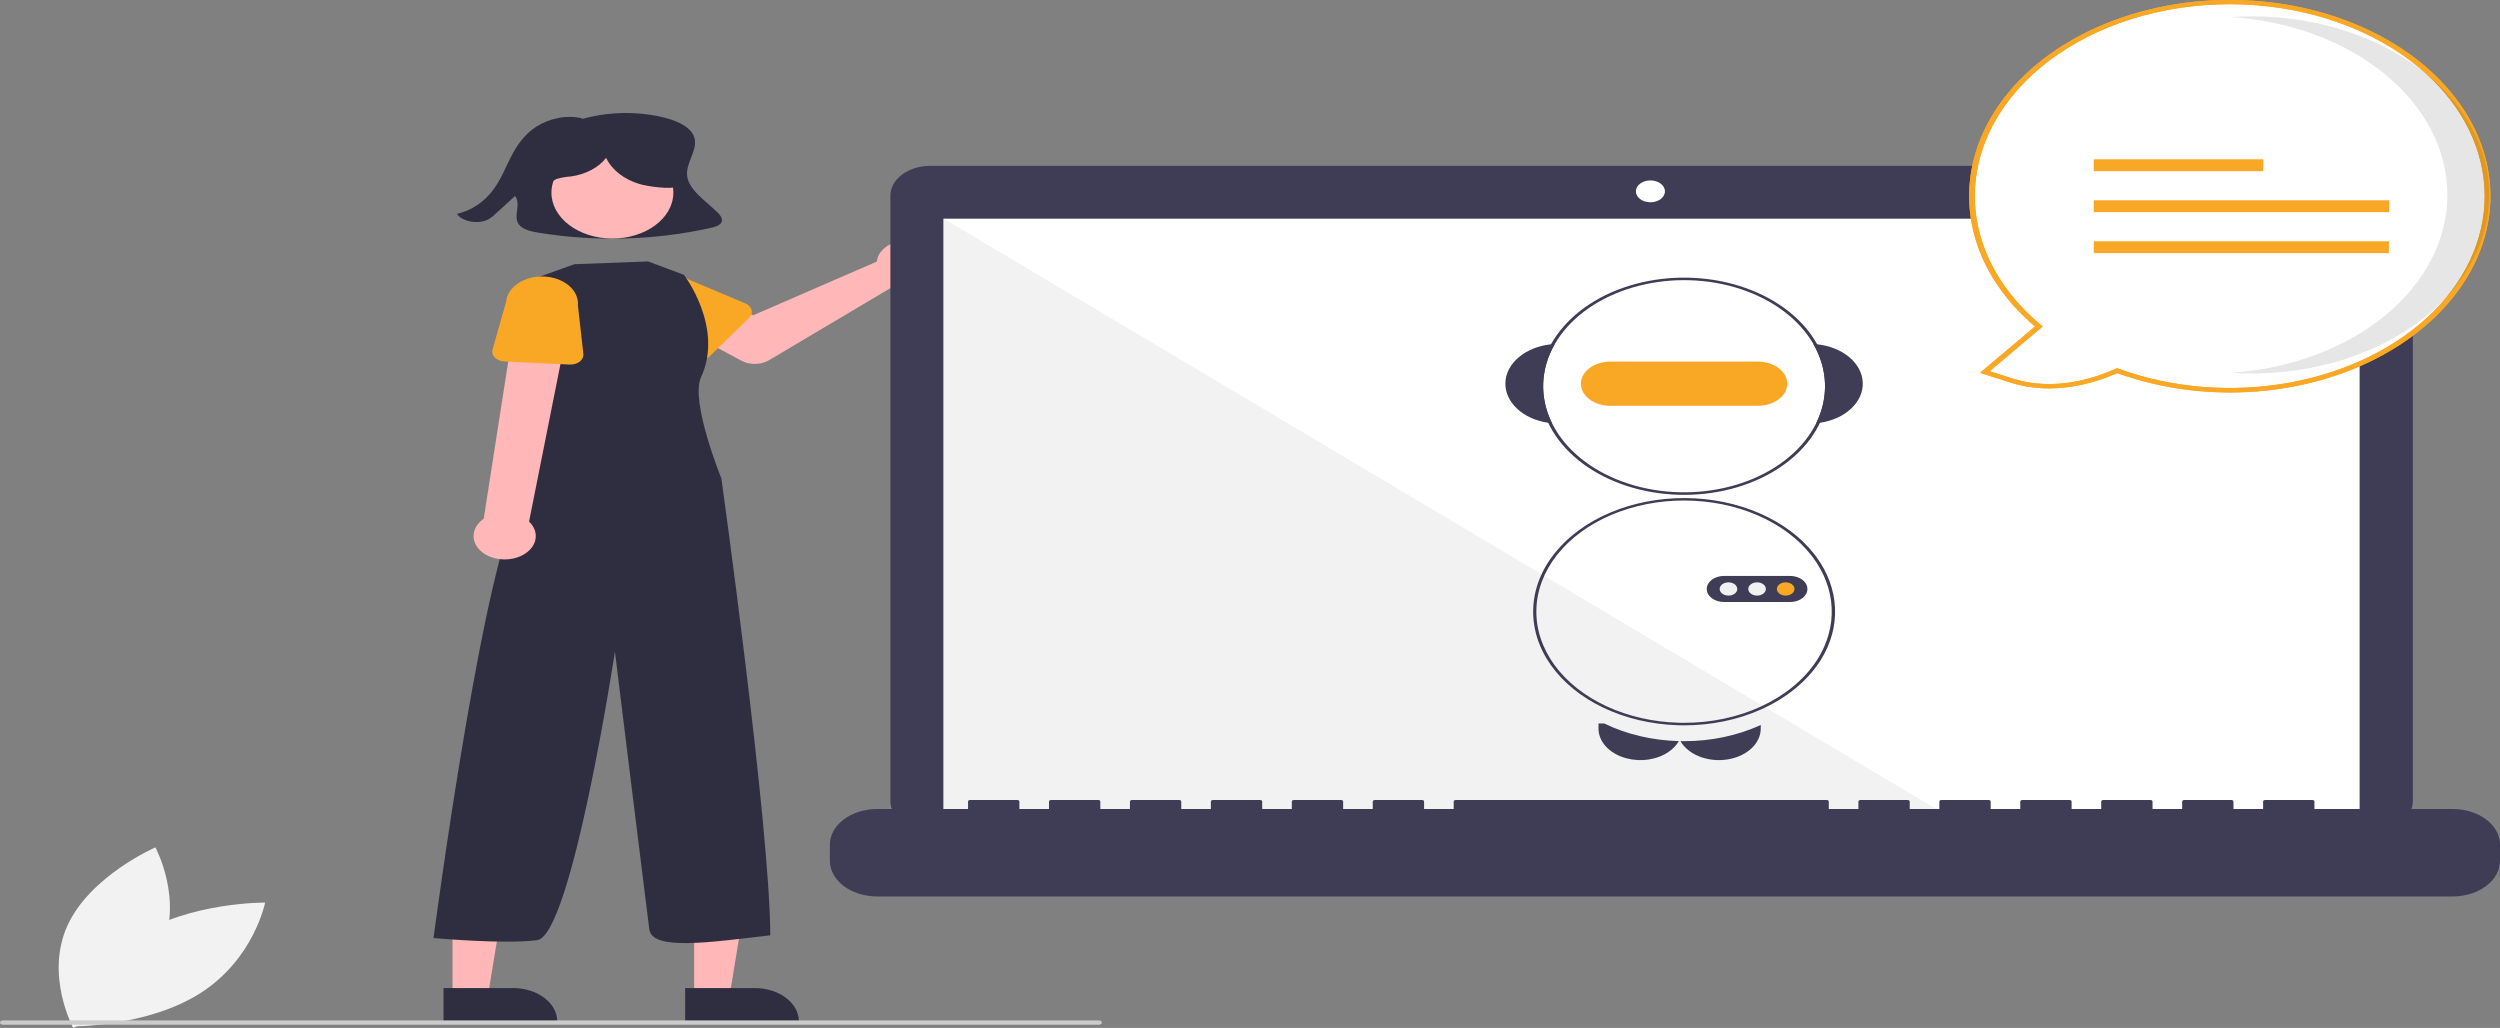 <svg width="591" height="243" viewBox="0 0 591 243" fill="none" xmlns="http://www.w3.org/2000/svg">
<rect x="0" y="0" width="591" height="243" fill="#808080" stroke="none"/>
<g clip-path="url(#clip0_176_39)">
<path d="M32.277 221.3C19.683 229.384 17.07 242.641 17.07 242.641C17.07 242.641 34.874 242.793 47.468 234.71C60.062 226.627 62.676 213.369 62.676 213.369C62.676 213.369 44.871 213.217 32.277 221.3Z" fill="#F2F2F2"/>
<path d="M38.097 224.516C32.732 236.302 17.309 243 17.309 243C17.309 243 10.584 230.59 15.948 218.804C21.313 207.019 36.736 200.321 36.736 200.321C36.736 200.321 43.461 212.731 38.097 224.516Z" fill="#F2F2F2"/>
<path d="M169.551 50.149C166.702 47.37 162.675 44.798 162.42 41.369C162.186 38.223 165.302 35.1 163.988 32.091C162.977 29.777 159.644 28.381 156.386 27.642C150.15 26.246 143.476 26.44 137.401 28.192L137.73 28.017C134.022 27.022 129.688 28.049 126.771 29.95C123.853 31.851 122.119 34.486 120.774 37.127C119.428 39.767 118.386 42.505 116.517 44.98C114.647 47.456 111.785 49.707 108.008 50.563C109.273 52.461 113.225 53.112 115.543 51.804C116.135 51.442 116.667 51.028 117.128 50.57C118.674 49.155 120.22 47.74 121.766 46.325C123.357 48.455 120.98 51.394 122.935 53.366C123.944 54.382 125.785 54.769 127.495 55.045C140.862 57.192 154.728 56.805 167.847 53.919C168.901 53.685 170.064 53.363 170.502 52.645C171.007 51.815 170.301 50.88 169.551 50.149Z" fill="#2F2E41"/>
<path d="M207.452 60.995C207.369 61.272 207.314 61.552 207.289 61.835L178.074 74.522L170.972 71.445L163.402 78.905L175.27 85.272C176.229 85.786 177.383 86.053 178.56 86.031C179.737 86.01 180.873 85.701 181.798 85.152L211.924 67.262C213.284 67.641 214.764 67.699 216.169 67.429C217.574 67.159 218.836 66.574 219.788 65.751C220.739 64.927 221.336 63.906 221.497 62.821C221.659 61.737 221.378 60.641 220.692 59.68C220.006 58.718 218.947 57.937 217.657 57.44C216.366 56.942 214.905 56.752 213.468 56.895C212.031 57.038 210.685 57.507 209.611 58.239C208.536 58.972 207.783 59.933 207.452 60.995Z" fill="#FFB7B7"/>
<path d="M177.097 75.123L167.654 84.335C167.386 84.597 167.045 84.812 166.656 84.966C166.267 85.12 165.838 85.209 165.399 85.228C164.96 85.246 164.52 85.192 164.111 85.071C163.702 84.95 163.332 84.764 163.027 84.525L152.338 76.17C150.561 75.128 149.407 73.599 149.127 71.917C148.848 70.235 149.467 68.539 150.847 67.2C152.228 65.861 154.258 64.989 156.492 64.776C158.725 64.563 160.98 65.025 162.761 66.062L176.168 71.705C176.552 71.867 176.885 72.089 177.145 72.356C177.404 72.623 177.584 72.93 177.672 73.254C177.76 73.578 177.755 73.913 177.655 74.236C177.556 74.558 177.366 74.861 177.097 75.123Z" fill="#F9A826"/>
<path d="M164.102 235.626L172.44 235.626L176.406 211.418L164.1 211.418L164.102 235.626Z" fill="#FFB7B7"/>
<path d="M161.975 233.577L178.395 233.577H178.396C181.171 233.577 183.833 234.407 185.795 235.884C187.758 237.361 188.86 239.365 188.86 241.454V241.709L161.975 241.71L161.975 233.577Z" fill="#2F2E41"/>
<path d="M106.973 235.626L115.311 235.626L119.277 211.418L106.971 211.418L106.973 235.626Z" fill="#FFB7B7"/>
<path d="M104.846 233.577L121.266 233.577H121.267C124.042 233.577 126.704 234.407 128.666 235.884C130.629 237.361 131.731 239.365 131.731 241.454V241.709L104.846 241.71L104.846 233.577Z" fill="#2F2E41"/>
<path d="M159.094 46.727C159.963 40.772 154.254 35.415 146.343 34.761C138.432 34.108 131.315 38.405 130.446 44.36C129.578 50.315 135.287 55.672 143.198 56.325C151.109 56.979 158.226 52.682 159.094 46.727Z" fill="#FFB7B7"/>
<path d="M153.202 61.804L161.691 64.97C161.691 64.97 171.176 77.377 165.735 89.152C163.094 94.869 170.533 113.092 170.533 113.092C170.533 113.092 182.058 195.634 182.094 221.11C167.776 222.767 154.174 224.815 153.493 219.695C152.813 214.576 145.369 154.046 145.369 154.046C145.369 154.046 135.131 221.231 126.969 222.255C118.808 223.279 102.485 221.743 102.485 221.743C102.485 221.743 115.444 123.33 124.285 117.187L125.645 112.068L125.609 66.115L135.795 62.456L153.202 61.804Z" fill="#2F2E41"/>
<path d="M122.833 131.566C123.772 131.183 124.589 130.65 125.225 130.004C125.861 129.358 126.302 128.615 126.515 127.827C126.728 127.04 126.71 126.226 126.46 125.444C126.211 124.663 125.737 123.932 125.071 123.303L134.944 73.767L122.046 73.301L114.349 122.631C113.02 123.543 112.181 124.79 111.991 126.136C111.801 127.482 112.274 128.834 113.319 129.935C114.365 131.036 115.911 131.81 117.665 132.111C119.418 132.411 121.257 132.217 122.833 131.566Z" fill="#FFB7B7"/>
<path d="M134.664 86.179L119.238 85.446C118.799 85.425 118.371 85.333 117.983 85.176C117.596 85.02 117.258 84.802 116.992 84.538C116.726 84.275 116.539 83.971 116.443 83.648C116.348 83.325 116.346 82.99 116.437 82.666L119.652 71.321C119.806 69.631 120.844 68.056 122.539 66.942C124.233 65.827 126.446 65.264 128.692 65.376C130.937 65.487 133.032 66.265 134.517 67.538C136.003 68.81 136.756 70.475 136.614 72.165L137.907 83.686C137.944 84.016 137.886 84.348 137.737 84.66C137.588 84.971 137.351 85.255 137.044 85.491C136.736 85.728 136.364 85.912 135.953 86.03C135.543 86.149 135.103 86.2 134.664 86.179Z" fill="#F9A826"/>
<path d="M561.011 39.206H219.874C217.383 39.206 214.995 39.951 213.234 41.276C211.473 42.602 210.484 44.399 210.484 46.274V189.349C210.484 191.223 211.473 193.021 213.234 194.346C214.995 195.672 217.383 196.416 219.874 196.416H561.011C563.501 196.416 565.89 195.672 567.651 194.346C569.411 193.021 570.401 191.223 570.401 189.349V46.274C570.401 44.399 569.411 42.602 567.651 41.276C565.89 39.951 563.501 39.206 561.011 39.206Z" fill="#3F3D56"/>
<path d="M557.812 51.697H223.073V193.832H557.812V51.697Z" fill="white"/>
<path d="M390.156 47.82C392.052 47.82 393.589 46.663 393.589 45.236C393.589 43.809 392.052 42.652 390.156 42.652C388.26 42.652 386.723 43.809 386.723 45.236C386.723 46.663 388.26 47.82 390.156 47.82Z" fill="white"/>
<path d="M462.082 193.832H223.073V51.697L462.082 193.832Z" fill="#F2F2F2"/>
<path d="M579.799 191.248H547.131V189.476C547.131 189.383 547.082 189.294 546.994 189.228C546.907 189.162 546.788 189.125 546.664 189.125H535.464C535.402 189.125 535.342 189.134 535.285 189.151C535.228 189.169 535.177 189.195 535.134 189.228C535.09 189.26 535.056 189.299 535.032 189.342C535.009 189.384 534.997 189.43 534.997 189.476V191.248H527.997V189.476C527.997 189.43 527.985 189.384 527.961 189.342C527.938 189.299 527.903 189.26 527.86 189.228C527.817 189.195 527.765 189.169 527.709 189.151C527.652 189.134 527.591 189.125 527.53 189.125H516.329C516.268 189.125 516.207 189.134 516.151 189.151C516.094 189.169 516.043 189.195 515.999 189.228C515.956 189.26 515.922 189.299 515.898 189.342C515.875 189.384 515.863 189.43 515.863 189.476V191.248H508.862V189.476C508.862 189.43 508.85 189.384 508.827 189.342C508.803 189.299 508.769 189.26 508.726 189.228C508.682 189.195 508.631 189.169 508.574 189.151C508.518 189.134 508.457 189.125 508.396 189.125H497.195C497.134 189.125 497.073 189.134 497.016 189.151C496.96 189.169 496.908 189.195 496.865 189.228C496.822 189.26 496.787 189.299 496.764 189.342C496.74 189.384 496.728 189.43 496.728 189.476V191.248H489.728V189.476C489.728 189.43 489.716 189.384 489.692 189.342C489.669 189.299 489.635 189.26 489.591 189.228C489.548 189.195 489.496 189.169 489.44 189.151C489.383 189.134 489.323 189.125 489.261 189.125H478.061C477.999 189.125 477.939 189.134 477.882 189.151C477.825 189.169 477.774 189.195 477.731 189.228C477.687 189.26 477.653 189.299 477.629 189.342C477.606 189.384 477.594 189.43 477.594 189.476V191.248H470.594V189.476C470.594 189.43 470.582 189.384 470.558 189.342C470.535 189.299 470.5 189.26 470.457 189.228C470.414 189.195 470.362 189.169 470.306 189.151C470.249 189.134 470.188 189.125 470.127 189.125H458.926C458.865 189.125 458.804 189.134 458.748 189.151C458.691 189.169 458.64 189.195 458.596 189.228C458.553 189.26 458.519 189.299 458.495 189.342C458.472 189.384 458.46 189.43 458.46 189.476V191.248H451.459V189.476C451.459 189.43 451.447 189.384 451.424 189.342C451.4 189.299 451.366 189.26 451.323 189.228C451.279 189.195 451.228 189.169 451.171 189.151C451.114 189.134 451.054 189.125 450.993 189.125H439.792C439.731 189.125 439.67 189.134 439.613 189.151C439.557 189.169 439.505 189.195 439.462 189.228C439.419 189.26 439.384 189.299 439.361 189.342C439.337 189.384 439.325 189.43 439.325 189.476V191.248H432.325V189.476C432.325 189.43 432.313 189.384 432.289 189.342C432.266 189.299 432.232 189.26 432.188 189.228C432.145 189.195 432.093 189.169 432.037 189.151C431.98 189.134 431.919 189.125 431.858 189.125H344.12C344.059 189.125 343.998 189.134 343.942 189.151C343.885 189.169 343.833 189.195 343.79 189.228C343.747 189.26 343.712 189.299 343.689 189.342C343.666 189.384 343.653 189.43 343.653 189.476V191.248H336.653V189.476C336.653 189.43 336.641 189.384 336.618 189.342C336.594 189.299 336.56 189.26 336.516 189.228C336.473 189.195 336.422 189.169 336.365 189.151C336.308 189.134 336.248 189.125 336.186 189.125H324.986C324.925 189.125 324.864 189.134 324.807 189.151C324.751 189.169 324.699 189.195 324.656 189.228C324.612 189.26 324.578 189.299 324.555 189.342C324.531 189.384 324.519 189.43 324.519 189.476V191.248H317.519V189.476C317.519 189.43 317.507 189.384 317.483 189.342C317.46 189.299 317.425 189.26 317.382 189.228C317.339 189.195 317.287 189.169 317.231 189.152C317.174 189.134 317.113 189.125 317.052 189.125H305.851C305.79 189.125 305.729 189.134 305.673 189.151C305.616 189.169 305.565 189.195 305.521 189.228C305.478 189.26 305.444 189.299 305.42 189.342C305.397 189.384 305.385 189.43 305.385 189.476V191.248H298.384V189.476C298.384 189.43 298.372 189.384 298.349 189.342C298.325 189.299 298.291 189.26 298.248 189.228C298.204 189.195 298.153 189.169 298.096 189.151C298.04 189.134 297.979 189.125 297.918 189.125H286.717C286.656 189.125 286.595 189.134 286.538 189.151C286.482 189.169 286.43 189.195 286.387 189.228C286.344 189.26 286.309 189.299 286.286 189.342C286.262 189.384 286.25 189.43 286.25 189.476V191.248H279.25V189.476C279.25 189.43 279.238 189.384 279.215 189.342C279.191 189.299 279.157 189.26 279.113 189.228C279.07 189.195 279.019 189.169 278.962 189.151C278.905 189.134 278.845 189.125 278.783 189.125H267.583C267.521 189.125 267.461 189.134 267.404 189.151C267.347 189.169 267.296 189.195 267.253 189.228C267.209 189.26 267.175 189.299 267.152 189.342C267.128 189.384 267.116 189.43 267.116 189.476V191.248H260.116V189.476C260.116 189.43 260.104 189.384 260.08 189.342C260.057 189.299 260.022 189.26 259.979 189.228C259.936 189.195 259.884 189.169 259.828 189.151C259.771 189.134 259.71 189.125 259.649 189.125H248.448C248.325 189.125 248.206 189.162 248.118 189.228C248.031 189.293 247.982 189.383 247.982 189.476V191.248H240.981V189.476C240.981 189.43 240.969 189.384 240.946 189.342C240.922 189.299 240.888 189.26 240.845 189.228C240.801 189.195 240.75 189.169 240.693 189.152C240.637 189.134 240.576 189.125 240.515 189.125H229.314C229.19 189.125 229.072 189.162 228.984 189.228C228.896 189.294 228.847 189.383 228.847 189.476V191.248H207.379C205.909 191.248 204.452 191.466 203.093 191.89C201.734 192.313 200.5 192.934 199.459 193.717C198.419 194.5 197.594 195.429 197.031 196.452C196.469 197.475 196.179 198.572 196.179 199.679V203.491C196.179 205.727 197.359 207.872 199.459 209.453C201.56 211.034 204.409 211.922 207.379 211.922H579.799C582.77 211.922 585.619 211.034 587.719 209.453C589.82 207.872 591 205.727 591 203.491V199.679C591 198.572 590.71 197.475 590.147 196.452C589.585 195.429 588.759 194.5 587.719 193.717C586.679 192.934 585.445 192.313 584.086 191.89C582.727 191.466 581.27 191.248 579.799 191.248Z" fill="#3F3D56"/>
<path d="M396.881 175.195C396.769 175.395 396.644 175.59 396.504 175.78C395.774 176.794 394.742 177.668 393.49 178.333C392.006 179.119 390.264 179.583 388.454 179.675C386.644 179.766 384.836 179.482 383.226 178.853C381.616 178.224 380.266 177.274 379.324 176.107C378.382 174.94 377.884 173.601 377.884 172.236V171.032H379.241C384.511 173.597 390.609 175.036 396.881 175.195Z" fill="#3F3D56"/>
<path d="M416.24 171.385V172.236C416.241 173.892 415.508 175.502 414.158 176.81C412.808 178.119 410.917 179.051 408.784 179.461C406.651 179.87 404.398 179.732 402.38 179.07C400.363 178.408 398.696 177.259 397.643 175.804C397.498 175.609 397.367 175.409 397.25 175.204C397.54 175.21 397.825 175.213 398.115 175.213C404.51 175.218 410.782 173.893 416.24 171.385Z" fill="#3F3D56"/>
<path d="M429.584 81.393C429.287 81.36 428.985 81.339 428.684 81.324C432.11 87.267 432.347 93.978 429.346 100.049C429.648 100.022 429.945 99.987 430.243 99.945C433.148 99.521 435.759 98.335 437.611 96.598C439.464 94.861 440.437 92.685 440.358 90.459C440.279 88.232 439.153 86.099 437.18 84.439C435.207 82.778 432.515 81.699 429.584 81.393Z" fill="#3F3D56"/>
<path d="M367.546 81.324C367.245 81.339 366.943 81.36 366.646 81.393C363.715 81.699 361.023 82.778 359.05 84.439C357.077 86.099 355.951 88.232 355.872 90.459C355.793 92.685 356.766 94.861 358.619 96.598C360.471 98.335 363.082 99.521 365.987 99.945C366.285 99.987 366.582 100.022 366.883 100.049C363.883 93.978 364.12 87.267 367.546 81.324Z" fill="#3F3D56"/>
<path d="M429.584 81.393C426.316 75.517 420.263 70.765 412.601 68.061C404.939 65.356 396.215 64.892 388.124 66.759C380.033 68.625 373.152 72.689 368.819 78.161C364.486 83.632 363.009 90.121 364.676 96.366C366.343 102.611 371.034 108.167 377.839 111.954C384.644 115.741 393.075 117.489 401.497 116.859C409.918 116.228 417.726 113.264 423.406 108.541C429.086 103.819 432.231 97.676 432.23 91.306C432.229 87.903 431.329 84.533 429.584 81.393ZM429.346 100.049C426.445 105.921 420.728 110.762 413.323 113.62C405.917 116.478 397.358 117.146 389.331 115.493C381.303 113.839 374.389 109.984 369.949 104.685C365.508 99.387 363.863 93.03 365.337 86.864C366.812 80.699 371.298 75.172 377.914 71.372C384.531 67.571 392.797 65.773 401.086 66.33C409.376 66.887 417.088 69.759 422.705 74.382C428.322 79.004 431.437 85.042 431.437 91.306C431.436 94.291 430.728 97.252 429.346 100.049Z" fill="#3F3D56"/>
<path d="M415.569 85.484H380.661C378.82 85.484 377.054 86.034 375.752 87.014C374.45 87.994 373.719 89.323 373.719 90.709C373.719 92.095 374.45 93.424 375.752 94.404C377.054 95.384 378.82 95.935 380.661 95.935H415.569C417.411 95.935 419.176 95.384 420.478 94.404C421.78 93.424 422.511 92.095 422.511 90.709C422.511 89.323 421.78 87.994 420.478 87.014C419.176 86.034 417.411 85.484 415.569 85.484Z" fill="#F9A826"/>
<path d="M429.346 131.59C429.219 131.413 429.088 131.24 428.954 131.07C428.95 131.064 428.946 131.061 428.942 131.055C425.82 127.033 421.363 123.691 416.008 121.358C410.653 119.024 404.584 117.778 398.396 117.743C392.208 117.708 386.114 118.885 380.713 121.157C375.312 123.43 370.788 126.721 367.587 130.707C364.385 134.693 362.616 139.237 362.452 143.893C362.288 148.55 363.735 153.158 366.651 157.266C369.568 161.374 373.853 164.841 379.087 167.326C384.321 169.811 390.323 171.229 396.504 171.441C396.881 171.456 397.262 171.464 397.643 171.464C397.802 171.47 397.956 171.47 398.115 171.47C404.492 171.477 410.754 170.189 416.24 167.741C422.198 165.087 427.011 161.193 430.1 156.529C430.104 156.523 430.108 156.52 430.112 156.514C430.231 156.334 430.346 156.152 430.461 155.967C432.847 152.126 433.99 147.915 433.796 143.678C433.602 139.44 432.077 135.298 429.346 131.59ZM429.688 155.803C429.572 155.988 429.453 156.17 429.331 156.349C426.38 160.765 421.845 164.47 416.24 167.045C410.782 169.554 404.51 170.879 398.115 170.873C397.825 170.873 397.54 170.87 397.25 170.864C397.127 170.864 397.004 170.861 396.881 170.855C390.824 170.696 384.927 169.352 379.769 166.957C374.612 164.561 370.372 161.196 367.466 157.193C364.561 153.189 363.09 148.685 363.199 144.124C363.307 139.563 364.992 135.102 368.086 131.179C371.181 127.257 375.579 124.009 380.847 121.754C386.116 119.499 392.073 118.316 398.134 118.32C404.194 118.324 410.149 119.516 415.411 121.779C420.674 124.041 425.064 127.296 428.148 131.222C428.152 131.228 428.156 131.231 428.16 131.237C428.299 131.408 428.434 131.581 428.561 131.754C431.283 135.404 432.806 139.492 433.002 143.676C433.198 147.859 432.062 152.017 429.688 155.803Z" fill="#3F3D56"/>
<path d="M425.554 136.723C424.859 136.35 424.027 136.149 423.174 136.147H407.572C406.485 136.147 405.443 136.472 404.674 137.05C403.906 137.629 403.474 138.413 403.474 139.231C403.474 140.05 403.906 140.834 404.674 141.413C405.443 141.991 406.485 142.316 407.572 142.316H423.174C423.452 142.317 423.73 142.296 424.003 142.253C424.274 142.209 424.54 142.146 424.796 142.065C425.463 141.849 426.042 141.503 426.473 141.063C426.904 140.623 427.171 140.104 427.249 139.561C427.326 139.017 427.209 138.468 426.912 137.969C426.614 137.471 426.145 137.041 425.554 136.723Z" fill="#3F3D56"/>
<path d="M408.611 140.797C409.76 140.797 410.691 140.096 410.691 139.231C410.691 138.366 409.76 137.665 408.611 137.665C407.462 137.665 406.53 138.366 406.53 139.231C406.53 140.096 407.462 140.797 408.611 140.797Z" fill="#F1F1F1"/>
<path d="M415.372 140.797C416.521 140.797 417.453 140.096 417.453 139.231C417.453 138.366 416.521 137.665 415.372 137.665C414.223 137.665 413.292 138.366 413.292 139.231C413.292 140.096 414.223 140.797 415.372 140.797Z" fill="#F1F1F1"/>
<path d="M422.133 140.797C423.282 140.797 424.214 140.096 424.214 139.231C424.214 138.366 423.282 137.665 422.133 137.665C420.985 137.665 420.053 138.366 420.053 139.231C420.053 140.096 420.985 140.797 422.133 140.797Z" fill="#F9A826"/>
<path d="M500.489 87.619C495.079 90.062 485.44 93.122 475.589 89.977L469.222 87.944L481.982 77.177C471.8 68.726 466.167 57.723 466.182 46.314C466.198 34.906 471.861 23.911 482.066 15.476C492.271 7.041 506.286 1.771 521.375 0.695C536.463 -0.381 551.543 2.814 563.671 9.657C575.799 16.5 584.104 26.499 586.965 37.702C589.826 48.906 587.038 60.51 579.145 70.249C571.251 79.989 558.82 87.165 544.276 90.376C529.733 93.588 514.121 92.605 500.489 87.619Z" fill="white"/>
<path d="M500.522 88.2C495.323 90.497 485.42 93.672 475.324 90.448L468.083 88.136L481.069 77.178C472.989 70.337 467.779 61.849 466.095 52.783C464.411 43.717 466.329 34.479 471.607 26.232C476.884 17.985 485.286 11.098 495.753 6.438C506.221 1.778 518.286 -0.446 530.43 0.046C542.573 0.537 554.252 3.722 563.995 9.2C573.739 14.678 581.111 22.204 585.183 30.829C589.255 39.455 589.846 48.794 586.88 57.672C583.915 66.55 577.525 74.568 568.517 80.718C559.471 86.931 548.16 90.965 536.042 92.298C523.924 93.631 511.553 92.204 500.522 88.2ZM571.757 15.889C566.441 11.475 560.022 7.893 552.867 5.346C545.712 2.8 537.96 1.339 530.055 1.048C522.15 0.757 514.246 1.641 506.795 3.65C499.344 5.658 492.491 8.752 486.629 12.754C480.766 16.757 476.008 21.589 472.627 26.976C469.246 32.362 467.308 38.197 466.923 44.148C466.538 50.098 467.715 56.047 470.385 61.656C473.055 67.264 477.167 72.421 482.486 76.833L482.896 77.174L470.361 87.752L475.855 89.506C485.606 92.619 495.255 89.385 500.139 87.18L500.455 87.037L500.786 87.159C513.376 91.763 527.703 92.925 541.307 90.445C554.911 87.965 566.943 81.997 575.339 73.566C583.734 65.136 587.968 54.768 587.315 44.243C586.661 33.719 581.16 23.693 571.757 15.889Z" fill="#F9A826"/>
<path d="M500.522 88.2C495.323 90.497 485.42 93.672 475.324 90.448L468.083 88.136L481.069 77.178C472.989 70.337 467.779 61.849 466.095 52.783C464.411 43.717 466.329 34.479 471.607 26.232C476.884 17.985 485.286 11.098 495.753 6.438C506.221 1.778 518.286 -0.446 530.43 0.046C542.573 0.537 554.252 3.722 563.995 9.2C573.739 14.678 581.111 22.204 585.183 30.829C589.255 39.455 589.846 48.794 586.88 57.672C583.915 66.55 577.525 74.568 568.517 80.718C559.471 86.931 548.16 90.965 536.042 92.298C523.924 93.631 511.553 92.204 500.522 88.2ZM571.757 15.889C566.441 11.475 560.022 7.893 552.867 5.346C545.712 2.8 537.96 1.339 530.055 1.048C522.15 0.757 514.246 1.641 506.795 3.65C499.344 5.658 492.491 8.752 486.629 12.754C480.766 16.757 476.008 21.589 472.627 26.976C469.246 32.362 467.308 38.197 466.923 44.148C466.538 50.098 467.715 56.047 470.385 61.656C473.055 67.264 477.167 72.421 482.486 76.833L482.896 77.174L470.361 87.752L475.855 89.506C485.606 92.619 495.255 89.385 500.139 87.18L500.455 87.037L500.786 87.159C513.376 91.763 527.703 92.925 541.307 90.445C554.911 87.965 566.943 81.997 575.339 73.566C583.734 65.136 587.968 54.768 587.315 44.243C586.661 33.719 581.16 23.693 571.757 15.889Z" fill="#F9A826"/>
<path opacity="0.1" d="M578.567 46.075C578.566 35.526 573.318 25.359 563.856 17.577C554.394 9.795 541.404 4.962 527.444 4.029C529.078 3.921 530.73 3.863 532.401 3.863C547.268 3.87 561.523 8.32 572.033 16.236C582.542 24.151 588.446 34.884 588.446 46.075C588.446 57.266 582.542 67.999 572.033 75.915C561.523 83.83 547.268 88.281 532.401 88.287C530.732 88.287 529.083 88.228 527.452 88.121C541.41 87.187 554.398 82.353 563.858 74.571C573.319 66.789 578.566 56.623 578.567 46.075Z" fill="black"/>
<path d="M535.035 37.658H494.963V40.459H535.035V37.658Z" fill="#F9A826"/>
<path d="M564.805 47.347H494.963V50.148H564.805V47.347Z" fill="#F9A826"/>
<path d="M564.736 57.037H494.963V59.838H564.736V57.037Z" fill="#F9A826"/>
<path d="M259.801 242.244H0.68C0.5 242.244 0.327 242.19 0.199 242.094C0.072 241.998 0 241.868 0 241.732C0 241.597 0.072 241.466 0.199 241.37C0.327 241.274 0.5 241.22 0.68 241.22H259.801C259.981 241.22 260.154 241.274 260.282 241.37C260.41 241.466 260.481 241.597 260.481 241.732C260.481 241.868 260.41 241.998 260.282 242.094C260.154 242.19 259.981 242.244 259.801 242.244Z" fill="#CBCBCB"/>
<path d="M159.873 38.493C159.312 36.575 157.488 34.987 155.387 33.823C151.923 31.905 147.675 30.962 143.384 31.159C139.092 31.355 135.027 32.679 131.898 34.898C130.149 36.061 128.889 37.582 128.27 39.275C127.975 40.121 127.959 41.009 128.224 41.861C128.489 42.713 129.027 43.503 129.79 44.163L130.078 44.299C129.817 43.465 130.677 42.633 131.704 42.265C132.773 41.97 133.889 41.781 135.022 41.705C136.738 41.461 138.363 40.943 139.79 40.185C141.216 39.427 142.41 38.448 143.29 37.313C143.942 38.71 144.985 39.985 146.346 41.053C147.708 42.121 149.358 42.958 151.184 43.506C153.089 44.066 158.32 44.837 160.133 44.126C162.446 43.218 160.435 40.41 159.873 38.493Z" fill="#2F2E41"/>
</g>
<defs>
<clipPath id="clip0_176_39">
<rect width="591" height="243" fill="white"/>
</clipPath>
</defs>
</svg>
